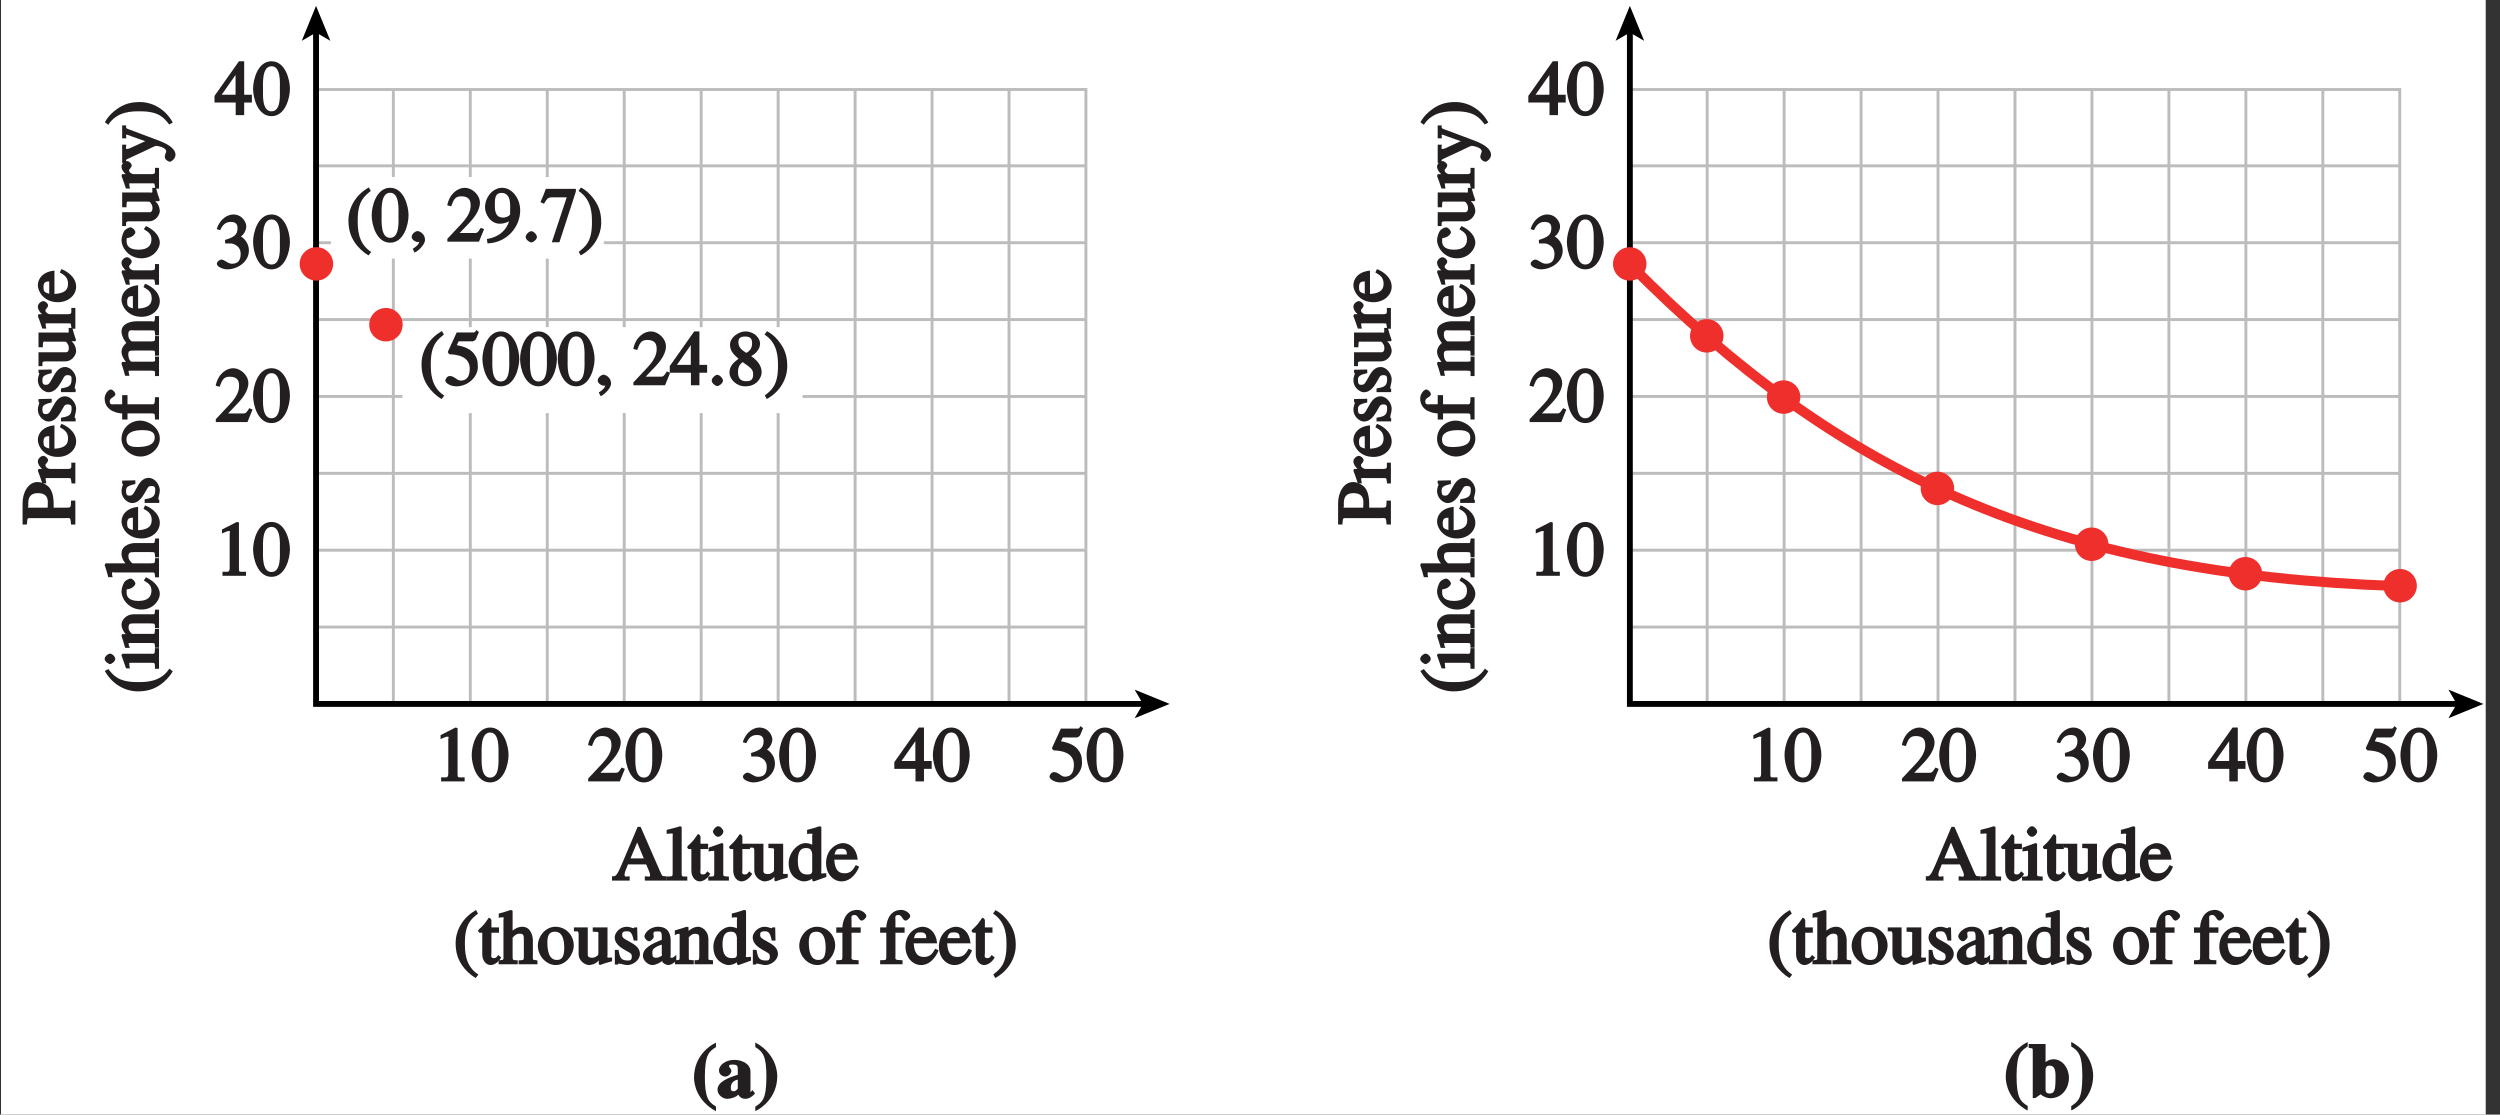 <?xml version="1.0" encoding="UTF-8"?>
<svg xmlns="http://www.w3.org/2000/svg" xmlns:xlink="http://www.w3.org/1999/xlink" width="298.828pt" height="133.228pt" viewBox="0 0 298.828 133.228" version="1.1">
<rect x="0" y="0" width="298.828" height="133.228" fill="#333333" stroke="none"/>
<defs>
<g>
<symbol overflow="visible" id="glyph0-0">
<path style="stroke:none;" d=""/>
</symbol>
<symbol overflow="visible" id="glyph0-1">
<path style="stroke:none;" d="M 4.25 -2.438 L 3.484 -2.438 L 3.484 -6.438 L 2.859 -6.438 L -0.062 -2.297 L -0.062 -1.5 L 2.469 -1.5 L 2.469 0 L 3.484 0 L 3.484 -1.5 L 4.406 -1.5 L 4.406 -2.438 Z M 2.625 -2.438 L 0.797 -2.438 L 2.688 -5.141 L 2.453 -5.141 L 2.453 -2.438 Z M 2.625 -2.438 "/>
</symbol>
<symbol overflow="visible" id="glyph0-2">
<path style="stroke:none;" d="M 2.25 -5.844 C 3.406 -5.844 3.25 -3.766 3.25 -3.156 C 3.25 -2.438 3.406 -0.453 2.25 -0.453 C 1.094 -0.453 1.234 -2.422 1.234 -3.156 C 1.234 -3.766 1.094 -5.844 2.25 -5.844 Z M 2.25 -6.438 C 0.594 -6.438 0.047 -4.219 0.047 -3.156 C 0.047 -2.062 0.594 0.125 2.25 0.125 C 3.906 0.125 4.453 -2.062 4.453 -3.156 C 4.453 -4.219 3.906 -6.438 2.25 -6.438 Z M 2.25 -6.438 "/>
</symbol>
<symbol overflow="visible" id="glyph0-3">
<path style="stroke:none;" d="M 1.375 -2.969 C 2 -2.984 2.094 -2.984 2.422 -2.812 C 3 -2.516 3.062 -1.984 3.062 -1.75 C 3.062 -1.078 2.859 -0.547 2.031 -0.547 C 1.5 -0.547 1.156 -1.047 0.734 -1.047 C 0.594 -1.047 0.219 -0.812 0.219 -0.562 C 0.219 -0.094 1.172 0.125 1.391 0.125 C 2.797 0.125 4.047 -0.844 4.047 -2.109 C 4.047 -3.297 3.109 -3.797 3.094 -3.812 C 3.453 -4.047 3.734 -4.547 3.734 -5.047 C 3.734 -5.406 3.328 -6.438 2.172 -6.438 C 1.562 -6.438 0.594 -5.969 0.203 -4.688 L 0.609 -4.562 C 0.797 -4.891 1.047 -5.547 1.875 -5.547 C 2.531 -5.547 2.688 -5.234 2.688 -4.781 C 2.688 -3.953 2.188 -3.703 1.188 -3.391 L 1.219 -2.969 Z M 1.375 -2.969 "/>
</symbol>
<symbol overflow="visible" id="glyph0-4">
<path style="stroke:none;" d="M 4.281 -1.578 L 4.094 -1.656 C 3.688 -1.016 3.641 -1.031 3.297 -1.031 L 1.562 -1.031 L 2.781 -2.312 C 3.172 -2.734 3.984 -3.688 3.984 -4.641 C 3.984 -5.641 3 -6.438 2.188 -6.438 C 1.391 -6.438 0.375 -5.812 0.078 -4.344 L 0.547 -4.219 C 0.828 -4.906 0.938 -5.422 1.75 -5.422 C 2.812 -5.422 2.875 -4.766 2.875 -4.297 C 2.875 -3.625 2.531 -2.938 1.75 -2.109 L 0.094 -0.344 L 0.094 0 L 3.875 0 L 4.484 -1.5 Z M 4.281 -1.578 "/>
</symbol>
<symbol overflow="visible" id="glyph0-5">
<path style="stroke:none;" d="M 1.062 0 L 3.703 0 L 3.703 -0.484 C 2.875 -0.484 2.859 -0.406 2.859 -0.844 L 2.859 -6.375 L 2.609 -6.438 L 0.828 -5.531 L 0.828 -5.062 C 1.5 -5.344 1.5 -5.344 1.609 -5.344 C 1.922 -5.344 1.75 -5.281 1.75 -5.078 L 1.75 -1.016 C 1.75 -0.344 1.578 -0.5 0.891 -0.484 L 0.891 0 Z M 1.062 0 "/>
</symbol>
<symbol overflow="visible" id="glyph0-6">
<path style="stroke:none;" d="M 1.625 -5.25 L 3.391 -5.25 C 3.484 -5.25 3.734 -5.422 3.766 -5.5 L 4.125 -6.359 L 3.828 -6.609 C 3.641 -6.359 3.688 -6.312 3.453 -6.312 L 1.469 -6.312 L 0.406 -3.984 C 0.391 -3.922 0.578 -3.703 0.641 -3.703 C 1.609 -3.672 3.031 -3.422 3.031 -1.984 C 3.031 -0.875 2.531 -0.562 1.953 -0.562 C 1.469 -0.562 1.219 -1.109 0.641 -1.109 C 0.281 -1.109 0.109 -0.672 0.109 -0.578 C 0.109 -0.266 0.719 0.125 1.422 0.125 C 2.844 0.125 4 -1 4 -2.203 C 4 -3 3.859 -3.391 3.469 -3.859 C 2.938 -4.5 1.969 -4.703 1.484 -4.797 L 1.703 -5.25 Z M 1.625 -5.25 "/>
</symbol>
<symbol overflow="visible" id="glyph0-7">
<path style="stroke:none;" d="M 6.359 -0.516 C 5.953 -0.547 6 -0.469 5.703 -1.125 L 3.391 -6.422 L 3.031 -6.422 L 1.078 -1.812 C 0.906 -1.406 0.672 -0.891 0.469 -0.672 C 0.312 -0.5 0.281 -0.531 -0.031 -0.516 L -0.031 0 L 2.078 0 L 2.078 -0.516 C 1.734 -0.516 1.469 -0.344 1.469 -0.719 C 1.469 -0.812 1.5 -0.938 1.531 -1.062 L 1.875 -1.938 L 4.047 -1.938 L 4.344 -1.25 C 4.406 -1.125 4.516 -0.828 4.516 -0.688 C 4.516 -0.344 4.391 -0.516 3.891 -0.516 L 3.891 0 L 6.516 0 L 6.516 -0.516 Z M 2.109 -2.484 L 3.141 -4.953 L 2.812 -4.953 L 3.766 -2.656 L 2.172 -2.656 Z M 2.109 -2.484 "/>
</symbol>
<symbol overflow="visible" id="glyph0-8">
<path style="stroke:none;" d="M 0.188 0 L 2.469 0 L 2.469 -0.484 C 1.797 -0.516 1.797 -0.406 1.797 -0.922 L 1.797 -6.406 L 1.609 -6.5 C 1.125 -6.344 0.641 -6.219 0 -6.062 L 0 -5.594 C 0.281 -5.609 0.359 -5.625 0.484 -5.625 C 0.828 -5.625 0.719 -5.656 0.719 -5.25 L 0.719 -0.953 C 0.719 -0.453 0.719 -0.516 0.016 -0.484 L 0.016 0 Z M 0.188 0 "/>
</symbol>
<symbol overflow="visible" id="glyph0-9">
<path style="stroke:none;" d="M 2.297 -4.406 L 1.547 -4.406 L 1.547 -5.266 C 1.547 -5.344 1.391 -5.562 1.234 -5.562 C 0.859 -5.031 0.734 -4.828 0.391 -4.484 C 0.188 -4.281 -0.047 -4.109 -0.047 -4 C -0.047 -3.969 0.016 -3.812 0.141 -3.766 L 0.453 -3.766 L 0.453 -1.219 C 0.453 -0.328 1 0.094 1.453 0.094 C 1.875 0.094 2.406 -0.25 2.719 -0.812 L 2.359 -1.109 C 2.172 -0.875 2.141 -0.734 1.844 -0.734 C 1.391 -0.734 1.547 -1.078 1.547 -1.359 L 1.547 -3.766 L 2.453 -3.766 L 2.453 -4.406 Z M 2.297 -4.406 "/>
</symbol>
<symbol overflow="visible" id="glyph0-10">
<path style="stroke:none;" d="M 0.141 0 L 2.438 0 L 2.438 -0.484 C 1.656 -0.516 1.766 -0.5 1.766 -1.094 L 1.766 -4.375 L 1.609 -4.5 C 1.109 -4.312 0.641 -4.156 0.016 -3.938 L 0.016 -3.484 C 0.297 -3.531 0.406 -3.547 0.547 -3.547 C 0.688 -3.547 0.688 -3.703 0.688 -3.172 L 0.688 -1.094 C 0.688 -0.391 0.703 -0.516 -0.031 -0.484 L -0.031 0 Z M 0.531 -5.859 C 0.531 -5.688 0.828 -5.234 1.156 -5.234 C 1.422 -5.234 1.781 -5.594 1.781 -5.859 C 1.781 -6.109 1.422 -6.5 1.156 -6.5 C 0.844 -6.5 0.531 -6.031 0.531 -5.859 Z M 0.531 -5.859 "/>
</symbol>
<symbol overflow="visible" id="glyph0-11">
<path style="stroke:none;" d="M 4.312 -0.797 C 3.766 -0.781 3.922 -0.812 3.922 -1.141 L 3.922 -4.406 L 2.156 -4.406 L 2.156 -3.891 C 2.969 -3.875 2.828 -3.859 2.828 -3.5 L 2.828 -1.391 C 2.828 -1.094 2.812 -1.125 2.734 -1.047 C 2.484 -0.859 2.344 -0.781 2.062 -0.781 C 1.469 -0.781 1.562 -1.156 1.562 -1.281 L 1.562 -4.406 L -0.094 -4.406 L -0.094 -3.938 C 0.344 -3.906 0.469 -4.062 0.469 -3.516 L 0.469 -1.25 C 0.469 -0.297 1.344 0.094 1.703 0.094 C 1.875 0.094 2.422 0.016 2.766 -0.344 L 2.875 -0.453 L 2.875 -0.031 L 3 0.094 C 3.484 -0.078 3.828 -0.203 4.469 -0.359 L 4.469 -0.812 Z M 4.312 -0.797 "/>
</symbol>
<symbol overflow="visible" id="glyph0-12">
<path style="stroke:none;" d="M 2.891 -1.078 C 2.812 -0.75 2.641 -0.734 2.266 -0.734 C 1.672 -0.734 1.172 -1.047 1.172 -2.391 C 1.172 -3.625 1.625 -3.891 2.141 -3.891 C 2.562 -3.891 2.828 -3.766 2.891 -3.156 Z M 4.422 -0.875 C 3.812 -0.828 3.984 -0.828 3.984 -1.203 L 3.984 -6.422 L 3.766 -6.5 C 3.344 -6.344 2.891 -6.219 2.281 -6.062 L 2.281 -5.578 C 2.516 -5.609 2.609 -5.609 2.656 -5.609 C 3.062 -5.609 2.891 -5.594 2.891 -5.328 L 2.891 -4.297 C 2.875 -4.312 2.5 -4.484 2.109 -4.484 C 1.094 -4.484 0.078 -3.281 0.078 -2.094 C 0.078 -0.266 1.531 0.094 1.875 0.094 C 2.547 0.094 3 -0.281 3.125 -0.484 L 2.891 -0.484 L 2.891 -0.031 L 3.062 0.109 C 3.578 -0.078 3.984 -0.219 4.578 -0.438 L 4.578 -0.875 Z M 4.422 -0.875 "/>
</symbol>
<symbol overflow="visible" id="glyph0-13">
<path style="stroke:none;" d="M 3.547 -1.766 C 3.344 -1.438 3.078 -0.875 2.281 -0.875 C 1.688 -0.875 1.109 -1.078 1.031 -2.5 L 3.828 -2.5 C 3.703 -3.844 2.906 -4.484 2.062 -4.484 C 1.344 -4.484 0.047 -3.766 0.047 -2.094 C 0.047 -0.812 0.906 0.094 1.906 0.094 C 3.203 0.094 3.891 -1.312 4 -1.672 L 3.594 -1.859 Z M 1.031 -2.953 C 1.172 -3.75 1.375 -3.812 1.859 -3.812 C 2.578 -3.812 2.5 -3.391 2.531 -3.125 L 1.078 -3.125 Z M 1.031 -2.953 "/>
</symbol>
<symbol overflow="visible" id="glyph0-14">
<path style="stroke:none;" d="M 2.531 -6.375 C 1.141 -5.547 0.266 -4.078 0.266 -2.531 C 0.266 -1.281 0.609 -0.516 1.047 0.141 C 1.391 0.641 1.984 1.266 2.672 1.641 L 2.984 1.234 C 1.328 0.172 1.375 -1.672 1.375 -2.594 C 1.375 -4.875 2.188 -5.453 2.938 -6.062 L 2.703 -6.484 Z M 2.531 -6.375 "/>
</symbol>
<symbol overflow="visible" id="glyph0-15">
<path style="stroke:none;" d="M 4.391 -0.484 C 3.938 -0.562 4 -0.438 4 -1.094 L 4 -2.875 C 4 -3.234 3.828 -4.484 2.734 -4.484 C 2.188 -4.484 1.625 -4.156 1.344 -3.75 L 1.578 -3.75 L 1.578 -6.391 L 1.375 -6.5 C 0.938 -6.344 0.5 -6.219 -0.078 -6.062 L -0.078 -5.547 C 0.109 -5.609 0.203 -5.609 0.266 -5.609 C 0.656 -5.609 0.484 -5.594 0.484 -5.328 L 0.484 -1.094 C 0.484 -0.438 0.562 -0.547 -0.094 -0.469 L -0.094 0 L 2.188 0 L 2.188 -0.469 C 1.578 -0.531 1.578 -0.391 1.578 -1.094 L 1.578 -3.188 C 1.906 -3.562 2.141 -3.656 2.391 -3.656 C 2.891 -3.656 2.922 -3.469 2.922 -2.875 L 2.922 -1.094 C 2.922 -0.391 2.922 -0.531 2.297 -0.469 L 2.297 0 L 4.547 0 L 4.547 -0.453 Z M 4.391 -0.484 "/>
</symbol>
<symbol overflow="visible" id="glyph0-16">
<path style="stroke:none;" d="M 2.203 -4.484 C 1 -4.484 0.094 -3.328 0.094 -2.219 C 0.094 -1.016 1.078 0.094 2.234 0.094 C 3.594 0.094 4.391 -1.328 4.391 -2.219 C 4.391 -3.531 3.391 -4.484 2.203 -4.484 Z M 2.359 -0.516 C 1.281 -0.516 1.234 -1.984 1.234 -2.656 C 1.234 -3.594 1.562 -3.891 2.141 -3.891 C 2.969 -3.891 3.25 -3.078 3.25 -1.969 C 3.25 -0.672 2.812 -0.516 2.359 -0.516 Z M 2.359 -0.516 "/>
</symbol>
<symbol overflow="visible" id="glyph0-17">
<path style="stroke:none;" d="M 3 -3 L 2.969 -4.406 L 2.625 -4.406 C 2.547 -4.312 2.625 -4.312 2.547 -4.312 C 2.391 -4.312 2.109 -4.484 1.719 -4.484 C 0.844 -4.484 0.281 -3.719 0.281 -3.219 C 0.281 -2.547 0.828 -2.094 1.391 -1.766 L 1.906 -1.469 C 2.203 -1.312 2.328 -1.219 2.328 -0.938 C 2.328 -0.422 2.078 -0.453 1.766 -0.453 C 0.891 -0.453 0.875 -1.062 0.734 -1.719 L 0.297 -1.719 L 0.297 0.031 L 0.672 0.031 C 0.75 -0.094 0.672 -0.078 0.781 -0.078 C 1.031 -0.078 1.422 0.094 1.828 0.094 C 2.406 0.094 3.297 -0.453 3.297 -1.234 C 3.297 -1.781 2.938 -2.156 2.5 -2.438 L 1.516 -3 C 1.188 -3.203 1.172 -3.344 1.172 -3.516 C 1.172 -3.75 1.203 -3.938 1.703 -3.938 C 2.094 -3.938 2.328 -3.922 2.562 -2.828 L 3 -2.828 Z M 3 -3 "/>
</symbol>
<symbol overflow="visible" id="glyph0-18">
<path style="stroke:none;" d="M 2.406 -1.281 C 2.406 -1.016 2.562 -1.078 2.109 -0.859 C 2.062 -0.844 1.922 -0.781 1.719 -0.781 C 1.391 -0.781 1.281 -0.875 1.281 -1.312 L 1.281 -1.328 C 1.281 -1.625 1.219 -1.969 2.406 -2.344 Z M 3.859 -0.891 C 3.75 -0.812 3.766 -0.781 3.578 -0.781 C 3.312 -0.781 3.469 -0.859 3.469 -1.109 L 3.469 -2.875 C 3.469 -3.406 3.312 -4.484 1.969 -4.484 C 0.922 -4.484 0.328 -3.672 0.328 -3.312 C 0.328 -3.172 0.609 -2.75 0.891 -2.75 C 1.125 -2.75 1.453 -3.109 1.453 -3.297 C 1.453 -3.391 1.406 -3.516 1.406 -3.656 C 1.406 -3.938 1.594 -3.922 1.891 -3.922 C 2.156 -3.922 2.406 -4 2.406 -3.344 L 2.406 -2.922 C 1.109 -2.406 0.156 -1.922 0.156 -1.016 C 0.156 -0.406 0.797 0.094 1.281 0.094 C 1.781 0.094 2.375 -0.312 2.453 -0.391 C 2.469 -0.094 3.016 0.094 3.172 0.094 C 3.328 0.094 3.719 0.031 4.141 -0.469 L 4.141 -1.125 Z M 3.859 -0.891 "/>
</symbol>
<symbol overflow="visible" id="glyph0-19">
<path style="stroke:none;" d="M 0.547 -0.984 C 0.547 -0.453 0.578 -0.516 -0.016 -0.484 L -0.016 0 L 2.234 0 L 2.234 -0.484 C 1.609 -0.516 1.641 -0.484 1.641 -0.781 L 1.641 -3.234 C 1.938 -3.516 2.094 -3.641 2.359 -3.641 C 2.891 -3.641 2.891 -3.484 2.891 -2.938 L 2.891 -1.062 C 2.891 -0.375 2.828 -0.516 2.328 -0.484 L 2.328 0 L 4.531 0 L 4.531 -0.484 C 3.922 -0.516 3.984 -0.484 3.984 -0.906 L 3.984 -2.969 C 3.984 -4.062 3.172 -4.484 2.766 -4.484 C 2.234 -4.484 1.766 -4.125 1.609 -3.984 L 1.609 -4.422 L 1.391 -4.484 C 0.969 -4.344 0.547 -4.203 -0.031 -4.047 L -0.031 -3.484 C 0.297 -3.641 0.281 -3.625 0.406 -3.625 C 0.547 -3.625 0.547 -3.781 0.547 -3.219 Z M 0.547 -0.984 "/>
</symbol>
<symbol overflow="visible" id="glyph0-20">
<path style="stroke:none;" d=""/>
</symbol>
<symbol overflow="visible" id="glyph0-21">
<path style="stroke:none;" d="M 2.781 -4.406 L 1.844 -4.406 L 1.844 -5.266 C 1.844 -5.594 1.719 -5.891 2.219 -5.891 C 2.641 -5.891 2.688 -5.219 3.062 -5.219 C 3.234 -5.219 3.609 -5.516 3.609 -5.766 C 3.609 -6.078 3.047 -6.5 2.547 -6.5 C 0.922 -6.5 0.75 -4.719 0.75 -4.406 L 0.016 -4.406 L 0.016 -3.766 L 0.75 -3.766 L 0.75 -1.109 C 0.75 -0.406 0.781 -0.516 0.016 -0.484 L 0.016 0 L 2.688 0 L 2.688 -0.484 C 1.688 -0.5 1.844 -0.562 1.844 -1.109 L 1.844 -3.766 L 2.938 -3.766 L 2.938 -4.406 Z M 2.781 -4.406 "/>
</symbol>
<symbol overflow="visible" id="glyph0-22">
<path style="stroke:none;" d="M 0.453 1.547 C 1.859 0.719 2.734 -0.75 2.734 -2.297 C 2.734 -3.547 2.391 -4.312 1.938 -4.969 C 1.609 -5.469 1.016 -6.109 0.312 -6.469 L 0.016 -6.062 C 1.672 -5 1.625 -3.156 1.625 -2.234 C 1.625 0.047 0.797 0.625 0.047 1.219 L 0.281 1.641 Z M 0.453 1.547 "/>
</symbol>
<symbol overflow="visible" id="glyph0-23">
<path style="stroke:none;" d="M 0.75 1.266 C 1.016 1.172 1.922 0.406 1.922 -0.219 C 1.922 -0.969 1.234 -1.266 1.031 -1.266 C 0.797 -1.266 0.328 -0.953 0.328 -0.562 C 0.328 -0.203 0.828 0.047 1.062 0.047 C 1.125 0.047 1.172 0.047 1.203 0.031 C 1.234 0.031 1.266 0.016 1.281 0.016 C 1.344 0.016 1.234 -0.109 1.234 -0.031 C 1.234 0.141 1.141 0.422 0.453 0.859 L 0.672 1.297 Z M 0.75 1.266 "/>
</symbol>
<symbol overflow="visible" id="glyph0-24">
<path style="stroke:none;" d="M 0.531 0.203 C 2.812 0.047 4.297 -1.828 4.297 -3.734 C 4.297 -5.234 3.266 -6.438 2.156 -6.438 C 0.984 -6.438 0.094 -5.281 0.094 -4.094 C 0.094 -3.344 0.688 -2.141 1.891 -2.141 C 2.344 -2.141 2.938 -2.344 3.188 -2.578 L 3.047 -2.719 C 3 -2.547 2.688 -0.688 0.312 -0.312 L 0.391 0.203 Z M 3.094 -3.359 C 3.094 -3.203 3.109 -3.219 2.984 -3.125 C 2.797 -2.984 2.547 -2.875 2.25 -2.875 C 1.297 -2.875 1.266 -3.75 1.266 -4.422 C 1.266 -5.172 1.312 -5.828 2.062 -5.828 C 3.266 -5.828 3.094 -4.25 3.094 -3.719 Z M 3.094 -3.359 "/>
</symbol>
<symbol overflow="visible" id="glyph0-25">
<path style="stroke:none;" d="M 1.125 0.094 C 1.312 0.094 1.797 -0.219 1.797 -0.562 C 1.797 -0.844 1.391 -1.25 1.125 -1.25 C 0.859 -1.25 0.453 -0.844 0.453 -0.562 C 0.453 -0.219 0.938 0.094 1.125 0.094 Z M 1.125 0.094 "/>
</symbol>
<symbol overflow="visible" id="glyph0-26">
<path style="stroke:none;" d="M 4.047 -6.312 L 0.609 -6.312 L 0.391 -5.719 L -0.031 -4.719 L 0.391 -4.531 C 0.75 -5.078 0.797 -5.297 1.375 -5.297 L 3.109 -5.297 L 1.328 0.078 L 2.234 0.078 L 4.203 -5.984 L 4.203 -6.312 Z M 4.047 -6.312 "/>
</symbol>
<symbol overflow="visible" id="glyph0-27">
<path style="stroke:none;" d="M 1.781 -2.859 C 2.812 -2.109 3.156 -1.969 3.156 -1.312 C 3.156 -0.672 2.891 -0.484 2.328 -0.484 C 1.609 -0.484 1.344 -0.875 1.344 -1.578 C 1.344 -2.391 1.734 -2.625 1.906 -2.766 Z M 0.328 -1.484 C 0.328 -0.781 1.094 0.125 2.219 0.125 C 3.703 0.125 4.172 -1.047 4.172 -1.516 C 4.172 -2.125 3.938 -2.766 2.922 -3.484 C 3.219 -3.641 3.984 -4.156 3.984 -4.984 C 3.984 -5.656 3.266 -6.438 2.234 -6.438 C 1.469 -6.438 0.391 -5.766 0.391 -4.859 C 0.391 -4.125 0.797 -3.703 1.406 -3.172 C 0.75 -2.672 0.328 -2.266 0.328 -1.484 Z M 1.391 -5.094 C 1.391 -5.531 1.516 -5.828 2.188 -5.828 C 2.875 -5.828 3.031 -5.516 3.031 -5.016 C 3.031 -4.234 2.562 -4.016 2.344 -3.875 C 2.141 -4 1.391 -4.391 1.391 -5.094 Z M 1.391 -5.094 "/>
</symbol>
<symbol overflow="visible" id="glyph1-0">
<path style="stroke:none;" d=""/>
</symbol>
<symbol overflow="visible" id="glyph1-1">
<path style="stroke:none;" d="M -5.781 -0.141 C -5.719 -0.797 -5.781 -0.734 -5.141 -0.734 L -1.25 -0.734 C -0.609 -0.734 -0.578 -0.906 -0.516 0.031 L 0 0.031 L 0 -2.828 L -0.516 -2.828 C -0.547 -1.969 -0.5 -1.984 -1.156 -1.984 L -2.594 -1.984 C -2.594 -2.031 -2.594 -2.203 -2.594 -2.422 C -2.594 -3.359 -2.797 -4.062 -3.172 -4.453 C -3.312 -4.594 -3.812 -5.047 -4.516 -5.047 C -5.656 -5.047 -6.312 -3.766 -6.312 -2.516 L -6.312 0.031 L -5.797 0.031 Z M -5.484 -1.984 C -5.781 -1.984 -5.625 -1.922 -5.625 -2.188 C -5.625 -2.578 -5.781 -3.719 -4.484 -3.719 C -3.125 -3.719 -3.297 -2.688 -3.297 -2.359 C -3.297 -2.172 -3.312 -1.984 -3.312 -1.984 Z M -5.484 -1.984 "/>
</symbol>
<symbol overflow="visible" id="glyph1-2">
<path style="stroke:none;" d="M -0.922 -0.516 C -0.422 -0.516 -0.578 -0.547 -0.453 0.125 L 0 0.125 L 0 -2.359 L -0.484 -2.359 C -0.5 -1.75 -0.359 -1.609 -0.984 -1.609 L -3 -1.609 C -3.297 -1.609 -3.578 -1.844 -3.578 -2.047 C -3.578 -2.266 -3.266 -2.359 -3.266 -2.672 C -3.266 -2.891 -3.594 -3.172 -3.828 -3.172 C -4.125 -3.172 -4.484 -2.828 -4.484 -2.531 C -4.484 -2.188 -4.25 -1.75 -3.672 -1.375 L -3.672 -1.609 L -4.406 -1.609 L -4.484 -1.391 C -4.312 -0.953 -4.156 -0.5 -3.953 0.109 L -3.469 0.109 C -3.531 -0.141 -3.547 -0.25 -3.547 -0.375 C -3.547 -0.516 -3.703 -0.516 -3.172 -0.516 Z M -0.922 -0.516 "/>
</symbol>
<symbol overflow="visible" id="glyph1-3">
<path style="stroke:none;" d="M -1.766 -3.547 C -1.438 -3.344 -0.875 -3.078 -0.875 -2.281 C -0.875 -1.688 -1.078 -1.109 -2.5 -1.031 L -2.5 -3.828 C -3.844 -3.703 -4.484 -2.906 -4.484 -2.062 C -4.484 -1.344 -3.766 -0.047 -2.094 -0.047 C -0.812 -0.047 0.094 -0.906 0.094 -1.906 C 0.094 -3.203 -1.312 -3.891 -1.672 -4 L -1.859 -3.594 Z M -2.953 -1.031 C -3.75 -1.172 -3.812 -1.375 -3.812 -1.859 C -3.812 -2.578 -3.391 -2.5 -3.125 -2.531 L -3.125 -1.078 Z M -2.953 -1.031 "/>
</symbol>
<symbol overflow="visible" id="glyph1-4">
<path style="stroke:none;" d="M -3 -3 L -4.406 -2.969 L -4.406 -2.625 C -4.312 -2.547 -4.312 -2.625 -4.312 -2.547 C -4.312 -2.391 -4.484 -2.109 -4.484 -1.719 C -4.484 -0.844 -3.719 -0.281 -3.219 -0.281 C -2.547 -0.281 -2.094 -0.828 -1.766 -1.391 L -1.469 -1.906 C -1.312 -2.203 -1.219 -2.328 -0.938 -2.328 C -0.422 -2.328 -0.453 -2.078 -0.453 -1.766 C -0.453 -0.891 -1.062 -0.875 -1.719 -0.734 L -1.719 -0.297 L 0.031 -0.297 L 0.031 -0.672 C -0.094 -0.75 -0.078 -0.672 -0.078 -0.781 C -0.078 -1.031 0.094 -1.422 0.094 -1.828 C 0.094 -2.406 -0.453 -3.297 -1.234 -3.297 C -1.781 -3.297 -2.156 -2.938 -2.438 -2.5 L -3 -1.516 C -3.203 -1.188 -3.344 -1.172 -3.516 -1.172 C -3.75 -1.172 -3.938 -1.203 -3.938 -1.703 C -3.938 -2.094 -3.922 -2.328 -2.828 -2.562 L -2.828 -3 Z M -3 -3 "/>
</symbol>
<symbol overflow="visible" id="glyph1-5">
<path style="stroke:none;" d="M -0.797 -4.312 C -0.781 -3.766 -0.812 -3.922 -1.141 -3.922 L -4.406 -3.922 L -4.406 -2.156 L -3.891 -2.156 C -3.875 -2.969 -3.859 -2.828 -3.5 -2.828 L -1.391 -2.828 C -1.094 -2.828 -1.125 -2.812 -1.047 -2.734 C -0.859 -2.484 -0.781 -2.344 -0.781 -2.062 C -0.781 -1.469 -1.156 -1.562 -1.281 -1.562 L -4.406 -1.562 L -4.406 0.094 L -3.938 0.094 C -3.906 -0.344 -4.062 -0.469 -3.516 -0.469 L -1.25 -0.469 C -0.297 -0.469 0.094 -1.344 0.094 -1.703 C 0.094 -1.875 0.016 -2.422 -0.344 -2.766 L -0.453 -2.875 L -0.031 -2.875 L 0.094 -3 C -0.078 -3.484 -0.203 -3.828 -0.359 -4.469 L -0.812 -4.469 Z M -0.797 -4.312 "/>
</symbol>
<symbol overflow="visible" id="glyph1-6">
<path style="stroke:none;" d="M -6.375 -2.531 C -5.547 -1.141 -4.078 -0.266 -2.531 -0.266 C -1.281 -0.266 -0.516 -0.609 0.141 -1.047 C 0.641 -1.391 1.266 -1.984 1.641 -2.672 L 1.234 -2.984 C 0.172 -1.328 -1.672 -1.375 -2.594 -1.375 C -4.875 -1.375 -5.453 -2.188 -6.062 -2.938 L -6.484 -2.703 Z M -6.375 -2.531 "/>
</symbol>
<symbol overflow="visible" id="glyph1-7">
<path style="stroke:none;" d="M 0 -0.141 L 0 -2.438 L -0.484 -2.438 C -0.516 -1.656 -0.5 -1.766 -1.094 -1.766 L -4.375 -1.766 L -4.5 -1.609 C -4.312 -1.109 -4.156 -0.641 -3.938 -0.016 L -3.484 -0.016 C -3.531 -0.297 -3.547 -0.406 -3.547 -0.547 C -3.547 -0.688 -3.703 -0.688 -3.172 -0.688 L -1.094 -0.688 C -0.391 -0.688 -0.516 -0.703 -0.484 0.031 L 0 0.031 Z M -5.859 -0.531 C -5.688 -0.531 -5.234 -0.828 -5.234 -1.156 C -5.234 -1.422 -5.594 -1.781 -5.859 -1.781 C -6.109 -1.781 -6.5 -1.422 -6.5 -1.156 C -6.5 -0.844 -6.031 -0.531 -5.859 -0.531 Z M -5.859 -0.531 "/>
</symbol>
<symbol overflow="visible" id="glyph1-8">
<path style="stroke:none;" d="M -0.984 -0.547 C -0.453 -0.547 -0.516 -0.578 -0.484 0.016 L 0 0.016 L 0 -2.234 L -0.484 -2.234 C -0.516 -1.609 -0.484 -1.641 -0.781 -1.641 L -3.234 -1.641 C -3.516 -1.938 -3.641 -2.094 -3.641 -2.359 C -3.641 -2.891 -3.484 -2.891 -2.938 -2.891 L -1.062 -2.891 C -0.375 -2.891 -0.516 -2.828 -0.484 -2.328 L 0 -2.328 L 0 -4.531 L -0.484 -4.531 C -0.516 -3.922 -0.484 -3.984 -0.906 -3.984 L -2.969 -3.984 C -4.062 -3.984 -4.484 -3.172 -4.484 -2.766 C -4.484 -2.234 -4.125 -1.766 -3.984 -1.609 L -4.422 -1.609 L -4.484 -1.391 C -4.344 -0.969 -4.203 -0.547 -4.047 0.031 L -3.484 0.031 C -3.641 -0.297 -3.625 -0.281 -3.625 -0.406 C -3.625 -0.547 -3.781 -0.547 -3.219 -0.547 Z M -0.984 -0.547 "/>
</symbol>
<symbol overflow="visible" id="glyph1-9">
<path style="stroke:none;" d="M -1.703 -3.453 C -1.234 -3.156 -0.906 -2.938 -0.906 -2.297 C -0.906 -1.531 -1.406 -1.078 -2.453 -1.078 C -3.766 -1.078 -3.875 -1.75 -3.875 -2.078 C -3.875 -2.562 -3.891 -2.438 -3.625 -2.5 L -3.422 -2.562 C -3.219 -2.609 -2.812 -2.938 -2.828 -3.172 C -2.859 -3.438 -3.188 -3.75 -3.406 -3.75 C -3.562 -3.75 -3.969 -3.578 -4.156 -3.312 C -4.297 -3.094 -4.484 -2.562 -4.484 -2.234 C -4.484 -1.266 -3.562 -0.047 -2.094 -0.047 C -0.672 -0.047 0.094 -1.188 0.094 -1.906 C 0.094 -2.641 -0.469 -3.391 -1.562 -3.906 L -1.812 -3.531 Z M -1.703 -3.453 "/>
</symbol>
<symbol overflow="visible" id="glyph1-10">
<path style="stroke:none;" d="M -0.484 -4.391 C -0.562 -3.938 -0.438 -4 -1.094 -4 L -2.875 -4 C -3.234 -4 -4.484 -3.828 -4.484 -2.734 C -4.484 -2.188 -4.156 -1.625 -3.75 -1.344 L -3.75 -1.578 L -6.391 -1.578 L -6.5 -1.375 C -6.344 -0.938 -6.219 -0.5 -6.062 0.078 L -5.547 0.078 C -5.609 -0.109 -5.609 -0.203 -5.609 -0.266 C -5.609 -0.656 -5.594 -0.484 -5.328 -0.484 L -1.094 -0.484 C -0.438 -0.484 -0.547 -0.562 -0.469 0.094 L 0 0.094 L 0 -2.188 L -0.469 -2.188 C -0.531 -1.578 -0.391 -1.578 -1.094 -1.578 L -3.188 -1.578 C -3.562 -1.906 -3.656 -2.141 -3.656 -2.391 C -3.656 -2.891 -3.469 -2.922 -2.875 -2.922 L -1.094 -2.922 C -0.391 -2.922 -0.531 -2.922 -0.469 -2.297 L 0 -2.297 L 0 -4.547 L -0.453 -4.547 Z M -0.484 -4.391 "/>
</symbol>
<symbol overflow="visible" id="glyph1-11">
<path style="stroke:none;" d=""/>
</symbol>
<symbol overflow="visible" id="glyph1-12">
<path style="stroke:none;" d="M -4.484 -2.203 C -4.484 -1 -3.328 -0.094 -2.219 -0.094 C -1.016 -0.094 0.094 -1.078 0.094 -2.234 C 0.094 -3.594 -1.328 -4.391 -2.219 -4.391 C -3.531 -4.391 -4.484 -3.391 -4.484 -2.203 Z M -0.516 -2.359 C -0.516 -1.281 -1.984 -1.234 -2.656 -1.234 C -3.594 -1.234 -3.891 -1.562 -3.891 -2.141 C -3.891 -2.969 -3.078 -3.25 -1.969 -3.25 C -0.672 -3.25 -0.516 -2.812 -0.516 -2.359 Z M -0.516 -2.359 "/>
</symbol>
<symbol overflow="visible" id="glyph1-13">
<path style="stroke:none;" d="M -4.406 -2.781 L -4.406 -1.844 L -5.266 -1.844 C -5.594 -1.844 -5.891 -1.719 -5.891 -2.219 C -5.891 -2.641 -5.219 -2.688 -5.219 -3.062 C -5.219 -3.234 -5.516 -3.609 -5.766 -3.609 C -6.078 -3.609 -6.5 -3.047 -6.5 -2.547 C -6.5 -0.922 -4.719 -0.75 -4.406 -0.75 L -4.406 -0.016 L -3.766 -0.016 L -3.766 -0.75 L -1.109 -0.75 C -0.406 -0.75 -0.516 -0.781 -0.484 -0.016 L 0 -0.016 L 0 -2.688 L -0.484 -2.688 C -0.5 -1.688 -0.562 -1.844 -1.109 -1.844 L -3.766 -1.844 L -3.766 -2.938 L -4.406 -2.938 Z M -4.406 -2.781 "/>
</symbol>
<symbol overflow="visible" id="glyph1-14">
<path style="stroke:none;" d="M -0.938 -0.609 C -0.328 -0.609 -0.5 -0.5 -0.484 0.031 L 0 0.031 L 0 -2.297 L -0.484 -2.297 C -0.5 -1.828 -0.328 -1.688 -0.781 -1.688 L -3.312 -1.688 C -3.359 -1.688 -3.672 -1.938 -3.672 -2.562 C -3.672 -3.031 -3.484 -3.016 -2.891 -3.016 L -0.938 -3.016 C -0.359 -3.016 -0.516 -2.984 -0.484 -2.406 L 0 -2.406 L 0 -4.75 L -0.484 -4.75 C -0.5 -4.219 -0.344 -4.109 -1.031 -4.109 L -3.25 -4.109 C -3.469 -4.25 -3.672 -4.453 -3.672 -4.938 C -3.672 -5.594 -3.312 -5.422 -2.859 -5.422 L -0.953 -5.422 C -0.375 -5.422 -0.547 -5.453 -0.469 -4.828 L 0 -4.828 L 0 -7.141 L -0.484 -7.141 L -0.5 -6.734 C -0.562 -6.344 -0.656 -6.516 -0.859 -6.516 L -2.703 -6.516 C -3.375 -6.516 -4.484 -6.234 -4.484 -5.297 C -4.484 -4.578 -3.891 -3.906 -3.906 -3.922 C -3.938 -3.906 -4.484 -3.469 -4.484 -2.875 C -4.484 -2.391 -4.156 -1.906 -3.953 -1.656 L -4.422 -1.656 L -4.484 -1.438 C -4.344 -1.016 -4.203 -0.594 -4.047 0 L -3.531 0 C -3.594 -0.25 -3.625 -0.328 -3.625 -0.453 C -3.625 -0.609 -3.781 -0.609 -3.219 -0.609 Z M -0.938 -0.609 "/>
</symbol>
<symbol overflow="visible" id="glyph1-15">
<path style="stroke:none;" d="M -4.406 -4.281 L -4.406 -2.891 L -3.906 -2.891 C -3.922 -3.344 -4 -3.328 -3.828 -3.328 C -3.75 -3.328 -3.453 -3.203 -3.219 -3.109 L -1.219 -2.406 L -1.219 -2.75 L -3.5 -1.703 C -3.562 -1.688 -3.703 -1.625 -3.828 -1.625 C -4.062 -1.625 -3.906 -1.766 -3.922 -2.141 L -4.406 -2.141 L -4.406 0.047 L -3.938 0.047 C -3.906 -0.25 -4.031 -0.312 -3.812 -0.406 L -1.594 -1.438 C -1.312 -1.562 -0.484 -2 -0.344 -2 C -0.203 -2 0.859 -1.812 0.859 -1.344 C 0.859 -1.219 0.688 -0.938 0.688 -0.703 C 0.688 -0.281 1.219 -0.094 1.266 -0.094 C 1.5 -0.094 1.969 -0.484 1.969 -0.922 C 1.969 -1.609 1.203 -2.156 -0.016 -2.625 L -3.688 -4 C -4.047 -4.141 -3.891 -4.156 -3.938 -4.438 L -4.406 -4.438 Z M -4.406 -4.281 "/>
</symbol>
<symbol overflow="visible" id="glyph1-16">
<path style="stroke:none;" d="M 1.547 -0.453 C 0.719 -1.859 -0.75 -2.734 -2.297 -2.734 C -3.547 -2.734 -4.312 -2.391 -4.969 -1.938 C -5.469 -1.609 -6.109 -1.016 -6.469 -0.312 L -6.062 -0.016 C -5 -1.672 -3.156 -1.625 -2.234 -1.625 C 0.047 -1.625 0.625 -0.797 1.219 -0.047 L 1.641 -0.281 Z M 1.547 -0.453 "/>
</symbol>
<symbol overflow="visible" id="glyph2-0">
<path style="stroke:none;" d=""/>
</symbol>
<symbol overflow="visible" id="glyph2-1">
<path style="stroke:none;" d="M 2.75 -6.516 C 2.266 -6.297 0.266 -5.047 0.266 -2.406 C 0.266 -1.672 0.562 0.344 2.891 1.609 L 2.891 1.047 C 1.969 0.5 1.562 -0.047 1.562 -2.5 C 1.562 -5.234 2.094 -5.531 2.891 -6.062 L 2.891 -6.578 Z M 2.75 -6.516 "/>
</symbol>
<symbol overflow="visible" id="glyph2-2">
<path style="stroke:none;" d="M 4.156 -0.812 L 4.062 -0.719 C 4.047 -0.688 4.109 -0.719 4.078 -0.719 C 3.875 -0.719 4.016 -0.75 4.016 -0.812 L 4.016 -3.156 C 4.016 -4 3.078 -4.531 2.078 -4.531 C 0.969 -4.531 0.25 -3.844 0.25 -3.281 C 0.25 -2.656 0.875 -2.531 0.984 -2.531 C 1.453 -2.531 1.734 -3 1.734 -3.172 C 1.734 -3.516 1.453 -3.594 1.453 -3.781 C 1.453 -3.922 1.531 -3.969 1.859 -3.969 C 2.516 -3.969 2.5 -3.766 2.5 -3.312 L 2.5 -2.75 C 1.375 -2.406 0.078 -1.906 0.078 -0.969 C 0.078 -0.281 0.781 0.125 1.219 0.125 C 1.438 0.125 2.156 0.047 2.562 -0.375 C 2.562 -0.391 2.766 0.125 3.406 0.125 C 3.812 0.125 4.234 -0.125 4.562 -0.516 L 4.266 -0.922 Z M 2.531 -1.141 C 2.406 -0.984 2.297 -0.781 2 -0.781 C 1.672 -0.781 1.672 -0.969 1.672 -1.25 C 1.672 -2.031 2.438 -2.156 2.5 -2.172 L 2.5 -1.078 Z M 2.531 -1.141 "/>
</symbol>
<symbol overflow="visible" id="glyph2-3">
<path style="stroke:none;" d="M 0.25 1.516 C 0.734 1.281 2.719 0.031 2.719 -2.594 C 2.719 -3.328 2.422 -5.359 0.094 -6.609 L 0.094 -6.062 C 1.016 -5.5 1.422 -4.953 1.422 -2.516 C 1.422 0.234 0.891 0.531 0.094 1.062 L 0.094 1.578 Z M 0.25 1.516 "/>
</symbol>
<symbol overflow="visible" id="glyph2-4">
<path style="stroke:none;" d="M 0.156 -5.875 C 0.484 -5.812 0.5 -5.906 0.5 -5.484 L 0.5 0.109 L 0.797 0.109 L 1.453 -0.344 C 1.781 -0.016 2.312 0.125 2.594 0.125 C 4.078 0.125 4.828 -1.156 4.828 -2.297 C 4.828 -3.484 4.031 -4.531 3 -4.531 C 2.375 -4.531 1.953 -4.156 1.797 -3.984 L 2.031 -3.891 L 2.031 -6.359 L 0.016 -6.359 L 0.016 -5.891 Z M 2.031 -3.375 C 2.109 -3.578 2.109 -3.766 2.531 -3.766 C 3.312 -3.766 3.219 -2.703 3.219 -2.172 C 3.219 -0.75 3.047 -0.438 2.516 -0.438 C 2.016 -0.438 2.031 -0.75 2.031 -1.016 Z M 2.031 -3.375 "/>
</symbol>
</g>
<clipPath id="clip1">
  <path d="M 0 0 L 298 0 L 298 133.227 L 0 133.227 Z M 0 0 "/>
</clipPath>
<clipPath id="clip2">
  <path d="M 0 0 L 298.828 0 L 298.828 133.227 L 0 133.227 Z M 0 0 "/>
</clipPath>
</defs>
<g id="surface1">
<g clip-path="url(#clip1)" clip-rule="nonzero">
<path style=" stroke:none;fill-rule:nonzero;fill:rgb(100%,100%,100%);fill-opacity:1;" d="M 0.121 -0.16 L 297.121 -0.16 L 297.121 133.84 L 0.121 133.84 Z M 0.121 -0.16 "/>
</g>
<path style="fill:none;stroke-width:0.35;stroke-linecap:butt;stroke-linejoin:miter;stroke:rgb(74.12%,73.648%,73.766%);stroke-opacity:1;stroke-miterlimit:4;" d="M 306.216 359.859 L 306.216 433.363 M 315.415 359.859 L 315.415 433.363 M 324.614 359.859 L 324.614 433.363 M 333.813 359.859 L 333.813 433.363 M 343.012 359.859 L 343.012 433.363 M 352.212 359.859 L 352.212 433.363 M 361.411 359.859 L 361.411 433.363 M 370.61 359.859 L 370.61 433.363 M 379.809 359.859 L 379.809 433.363 " transform="matrix(1,0,0,-1,-259.2,444)"/>
<g style="fill:rgb(13.73%,12.16%,12.549%);fill-opacity:1;">
  <use xlink:href="#glyph0-1" x="25.703" y="13.76"/>
  <use xlink:href="#glyph0-2" x="30.203" y="13.76"/>
</g>
<g style="fill:rgb(13.73%,12.16%,12.549%);fill-opacity:1;">
  <use xlink:href="#glyph0-3" x="25.703" y="32.073"/>
  <use xlink:href="#glyph0-2" x="30.203" y="32.073"/>
</g>
<g style="fill:rgb(13.73%,12.16%,12.549%);fill-opacity:1;">
  <use xlink:href="#glyph0-4" x="25.703" y="50.449"/>
  <use xlink:href="#glyph0-2" x="30.203" y="50.449"/>
</g>
<g style="fill:rgb(13.73%,12.16%,12.549%);fill-opacity:1;">
  <use xlink:href="#glyph0-5" x="25.703" y="68.825"/>
  <use xlink:href="#glyph0-2" x="30.203" y="68.825"/>
</g>
<g style="fill:rgb(13.73%,12.16%,12.549%);fill-opacity:1;">
  <use xlink:href="#glyph0-6" x="125.335" y="93.4"/>
  <use xlink:href="#glyph0-2" x="129.835" y="93.4"/>
</g>
<g style="fill:rgb(13.73%,12.16%,12.549%);fill-opacity:1;">
  <use xlink:href="#glyph0-1" x="106.96" y="93.4"/>
  <use xlink:href="#glyph0-2" x="111.46" y="93.4"/>
</g>
<g style="fill:rgb(13.73%,12.16%,12.549%);fill-opacity:1;">
  <use xlink:href="#glyph0-3" x="88.584" y="93.4"/>
  <use xlink:href="#glyph0-2" x="93.084" y="93.4"/>
</g>
<g style="fill:rgb(13.73%,12.16%,12.549%);fill-opacity:1;">
  <use xlink:href="#glyph0-7" x="73.186" y="105.26"/>
  <use xlink:href="#glyph0-8" x="79.684" y="105.26"/>
  <use xlink:href="#glyph0-9" x="82.186" y="105.26"/>
  <use xlink:href="#glyph0-10" x="84.688" y="105.26"/>
  <use xlink:href="#glyph0-9" x="87.19" y="105.26"/>
  <use xlink:href="#glyph0-11" x="89.692" y="105.26"/>
  <use xlink:href="#glyph0-12" x="94.192" y="105.26"/>
  <use xlink:href="#glyph0-13" x="98.692" y="105.26"/>
</g>
<g style="fill:rgb(13.73%,12.16%,12.549%);fill-opacity:1;">
  <use xlink:href="#glyph0-14" x="54.196" y="115.26"/>
  <use xlink:href="#glyph0-9" x="57.193" y="115.26"/>
  <use xlink:href="#glyph0-15" x="59.695" y="115.26"/>
  <use xlink:href="#glyph0-16" x="64.195" y="115.26"/>
  <use xlink:href="#glyph0-11" x="68.695" y="115.26"/>
  <use xlink:href="#glyph0-17" x="73.195" y="115.26"/>
  <use xlink:href="#glyph0-18" x="76.696" y="115.26"/>
  <use xlink:href="#glyph0-19" x="80.692" y="115.26"/>
  <use xlink:href="#glyph0-12" x="85.192" y="115.26"/>
  <use xlink:href="#glyph0-17" x="89.692" y="115.26"/>
  <use xlink:href="#glyph0-20" x="93.193" y="115.26"/>
  <use xlink:href="#glyph0-16" x="95.443" y="115.26"/>
  <use xlink:href="#glyph0-21" x="99.943" y="115.26"/>
  <use xlink:href="#glyph0-20" x="102.94" y="115.26"/>
  <use xlink:href="#glyph0-21" x="105.19" y="115.26"/>
  <use xlink:href="#glyph0-13" x="108.187" y="115.26"/>
  <use xlink:href="#glyph0-13" x="112.183" y="115.26"/>
  <use xlink:href="#glyph0-9" x="116.179" y="115.26"/>
  <use xlink:href="#glyph0-22" x="118.681" y="115.26"/>
</g>
<g style="fill:rgb(13.73%,12.16%,12.549%);fill-opacity:1;">
  <use xlink:href="#glyph1-1" x="9.008" y="62.666"/>
  <use xlink:href="#glyph1-2" x="9.008" y="57.662"/>
  <use xlink:href="#glyph1-3" x="9.008" y="54.665"/>
  <use xlink:href="#glyph1-4" x="9.008" y="50.669"/>
  <use xlink:href="#glyph1-4" x="9.008" y="47.168"/>
  <use xlink:href="#glyph1-5" x="9.008" y="43.667"/>
  <use xlink:href="#glyph1-2" x="9.008" y="39.167"/>
  <use xlink:href="#glyph1-3" x="9.008" y="36.17"/>
</g>
<g style="fill:rgb(13.73%,12.16%,12.549%);fill-opacity:1;">
  <use xlink:href="#glyph1-6" x="19.008" y="82.907"/>
  <use xlink:href="#glyph1-7" x="19.008" y="79.91"/>
  <use xlink:href="#glyph1-8" x="19.008" y="77.408"/>
  <use xlink:href="#glyph1-9" x="19.008" y="72.908"/>
  <use xlink:href="#glyph1-10" x="19.008" y="68.912"/>
  <use xlink:href="#glyph1-3" x="19.008" y="64.412"/>
  <use xlink:href="#glyph1-4" x="19.008" y="60.416"/>
  <use xlink:href="#glyph1-11" x="19.008" y="56.915"/>
  <use xlink:href="#glyph1-12" x="19.008" y="54.665"/>
  <use xlink:href="#glyph1-13" x="19.008" y="50.165"/>
  <use xlink:href="#glyph1-11" x="19.008" y="47.168"/>
  <use xlink:href="#glyph1-14" x="19.008" y="44.918"/>
  <use xlink:href="#glyph1-3" x="19.008" y="37.916"/>
  <use xlink:href="#glyph1-2" x="19.008" y="33.92"/>
  <use xlink:href="#glyph1-9" x="19.008" y="30.923"/>
  <use xlink:href="#glyph1-5" x="19.008" y="26.927"/>
  <use xlink:href="#glyph1-2" x="19.008" y="22.427"/>
  <use xlink:href="#glyph1-15" x="19.008" y="19.43"/>
  <use xlink:href="#glyph1-16" x="19.008" y="14.93"/>
</g>
<g style="fill:rgb(13.73%,12.16%,12.549%);fill-opacity:1;">
  <use xlink:href="#glyph2-1" x="82.691" y="131.219"/>
  <use xlink:href="#glyph2-2" x="85.688" y="131.219"/>
  <use xlink:href="#glyph2-3" x="90.188" y="131.219"/>
</g>
<g style="fill:rgb(13.73%,12.16%,12.549%);fill-opacity:1;">
  <use xlink:href="#glyph0-4" x="70.21" y="93.401"/>
  <use xlink:href="#glyph0-2" x="74.71" y="93.401"/>
</g>
<g style="fill:rgb(13.73%,12.16%,12.549%);fill-opacity:1;">
  <use xlink:href="#glyph0-5" x="51.835" y="93.401"/>
  <use xlink:href="#glyph0-2" x="56.335" y="93.401"/>
</g>
<path style="fill:none;stroke-width:0.35;stroke-linecap:butt;stroke-linejoin:miter;stroke:rgb(74.12%,73.648%,73.766%);stroke-opacity:1;stroke-miterlimit:4;" d="M 297.016 424.176 L 389.009 424.176 M 297.016 414.988 L 389.009 414.988 M 297.016 405.801 L 389.009 405.801 M 297.016 396.609 L 389.009 396.609 M 297.016 387.422 L 389.009 387.422 M 297.016 378.234 L 389.009 378.234 M 297.016 369.047 L 389.009 369.047 " transform="matrix(1,0,0,-1,-259.2,444)"/>
<path style=" stroke:none;fill-rule:nonzero;fill:rgb(93.61%,18.434%,17.378%);fill-opacity:1;" d="M 44.133 38.812 C 44.133 39.918 45.027 40.812 46.133 40.812 C 47.234 40.812 48.133 39.918 48.133 38.812 C 48.133 37.707 47.234 36.812 46.133 36.812 C 45.027 36.812 44.133 37.707 44.133 38.812 "/>
<path style=" stroke:none;fill-rule:nonzero;fill:rgb(100%,100%,100%);fill-opacity:1;" d="M 39.551 21.16 L 72.172 21.16 L 72.172 30.906 L 39.551 30.906 Z M 39.551 21.16 "/>
<g style="fill:rgb(13.73%,12.16%,12.549%);fill-opacity:1;">
  <use xlink:href="#glyph0-14" x="41.384" y="28.884"/>
  <use xlink:href="#glyph0-2" x="44.381" y="28.884"/>
  <use xlink:href="#glyph0-23" x="48.881" y="28.884"/>
  <use xlink:href="#glyph0-20" x="51.131" y="28.884"/>
  <use xlink:href="#glyph0-4" x="53.381" y="28.884"/>
  <use xlink:href="#glyph0-24" x="57.881" y="28.884"/>
  <use xlink:href="#glyph0-25" x="62.381" y="28.884"/>
  <use xlink:href="#glyph0-26" x="64.631" y="28.884"/>
  <use xlink:href="#glyph0-22" x="69.131" y="28.884"/>
</g>
<path style=" stroke:none;fill-rule:nonzero;fill:rgb(100%,100%,100%);fill-opacity:1;" d="M 48.098 39.109 L 95.93 39.109 L 95.93 49.375 L 48.098 49.375 Z M 48.098 39.109 "/>
<g style="fill:rgb(13.73%,12.16%,12.549%);fill-opacity:1;">
  <use xlink:href="#glyph0-14" x="50.12" y="46.053"/>
  <use xlink:href="#glyph0-6" x="53.117" y="46.053"/>
  <use xlink:href="#glyph0-2" x="57.617" y="46.053"/>
  <use xlink:href="#glyph0-2" x="62.117" y="46.053"/>
  <use xlink:href="#glyph0-2" x="66.618" y="46.053"/>
  <use xlink:href="#glyph0-23" x="71.118" y="46.053"/>
  <use xlink:href="#glyph0-20" x="73.368" y="46.053"/>
  <use xlink:href="#glyph0-4" x="75.618" y="46.053"/>
  <use xlink:href="#glyph0-1" x="80.118" y="46.053"/>
  <use xlink:href="#glyph0-25" x="84.618" y="46.053"/>
  <use xlink:href="#glyph0-27" x="86.868" y="46.053"/>
  <use xlink:href="#glyph0-22" x="91.368" y="46.053"/>
</g>
<path style="fill:none;stroke-width:0.35;stroke-linecap:butt;stroke-linejoin:miter;stroke:rgb(74.12%,73.648%,73.766%);stroke-opacity:1;stroke-miterlimit:4;" d="M 296.977 433.301 L 389.001 433.301 L 389.001 359.859 L 296.977 359.859 Z M 296.977 433.301 " transform="matrix(1,0,0,-1,-259.2,444)"/>
<path style="fill:none;stroke-width:0.7;stroke-linecap:butt;stroke-linejoin:miter;stroke:rgb(0%,0%,0%);stroke-opacity:1;stroke-miterlimit:4;" d="M 396.036 359.859 L 296.977 359.859 L 296.977 440.336 " transform="matrix(1,0,0,-1,-259.2,444)"/>
<path style=" stroke:none;fill-rule:nonzero;fill:rgb(0%,0%,0%);fill-opacity:1;" d="M 37.777 0.699 L 39.488 4.879 L 37.777 3.887 L 36.07 4.879 L 37.777 0.699 "/>
<path style=" stroke:none;fill-rule:nonzero;fill:rgb(0%,0%,0%);fill-opacity:1;" d="M 139.805 84.141 L 135.625 85.848 L 136.617 84.141 L 135.625 82.434 L 139.805 84.141 "/>
<path style=" stroke:none;fill-rule:nonzero;fill:rgb(93.61%,18.434%,17.378%);fill-opacity:1;" d="M 35.82 31.543 C 35.82 32.648 36.719 33.543 37.82 33.543 C 38.926 33.543 39.82 32.648 39.82 31.543 C 39.82 30.438 38.926 29.543 37.82 29.543 C 36.719 29.543 35.82 30.438 35.82 31.543 "/>
<path style="fill:none;stroke-width:0.35;stroke-linecap:butt;stroke-linejoin:miter;stroke:rgb(74.12%,73.648%,73.766%);stroke-opacity:1;stroke-miterlimit:4;" d="M 463.259 359.859 L 463.259 433.363 M 472.458 359.859 L 472.458 433.363 M 481.657 359.859 L 481.657 433.363 M 490.856 359.859 L 490.856 433.363 M 500.055 359.859 L 500.055 433.363 M 509.255 359.859 L 509.255 433.363 M 518.454 359.859 L 518.454 433.363 M 527.653 359.859 L 527.653 433.363 M 536.848 359.859 L 536.848 433.363 " transform="matrix(1,0,0,-1,-259.2,444)"/>
<g style="fill:rgb(13.73%,12.16%,12.549%);fill-opacity:1;">
  <use xlink:href="#glyph0-1" x="182.745" y="13.76"/>
  <use xlink:href="#glyph0-2" x="187.245" y="13.76"/>
</g>
<g style="fill:rgb(13.73%,12.16%,12.549%);fill-opacity:1;">
  <use xlink:href="#glyph0-3" x="182.745" y="32.072"/>
  <use xlink:href="#glyph0-2" x="187.245" y="32.072"/>
</g>
<g style="fill:rgb(13.73%,12.16%,12.549%);fill-opacity:1;">
  <use xlink:href="#glyph0-4" x="182.745" y="50.448"/>
  <use xlink:href="#glyph0-2" x="187.245" y="50.448"/>
</g>
<g style="fill:rgb(13.73%,12.16%,12.549%);fill-opacity:1;">
  <use xlink:href="#glyph0-5" x="182.745" y="68.825"/>
  <use xlink:href="#glyph0-2" x="187.245" y="68.825"/>
</g>
<g style="fill:rgb(13.73%,12.16%,12.549%);fill-opacity:1;">
  <use xlink:href="#glyph0-6" x="282.377" y="93.401"/>
  <use xlink:href="#glyph0-2" x="286.877" y="93.401"/>
</g>
<g style="fill:rgb(13.73%,12.16%,12.549%);fill-opacity:1;">
  <use xlink:href="#glyph0-1" x="264.002" y="93.401"/>
  <use xlink:href="#glyph0-2" x="268.502" y="93.401"/>
</g>
<g style="fill:rgb(13.73%,12.16%,12.549%);fill-opacity:1;">
  <use xlink:href="#glyph0-3" x="245.626" y="93.401"/>
  <use xlink:href="#glyph0-2" x="250.126" y="93.401"/>
</g>
<g style="fill:rgb(13.73%,12.16%,12.549%);fill-opacity:1;">
  <use xlink:href="#glyph0-7" x="230.228" y="105.26"/>
  <use xlink:href="#glyph0-8" x="236.726" y="105.26"/>
  <use xlink:href="#glyph0-9" x="239.228" y="105.26"/>
  <use xlink:href="#glyph0-10" x="241.73" y="105.26"/>
  <use xlink:href="#glyph0-9" x="244.232" y="105.26"/>
  <use xlink:href="#glyph0-11" x="246.734" y="105.26"/>
  <use xlink:href="#glyph0-12" x="251.234" y="105.26"/>
  <use xlink:href="#glyph0-13" x="255.734" y="105.26"/>
</g>
<g style="fill:rgb(13.73%,12.16%,12.549%);fill-opacity:1;">
  <use xlink:href="#glyph0-14" x="211.238" y="115.26"/>
  <use xlink:href="#glyph0-9" x="214.235" y="115.26"/>
  <use xlink:href="#glyph0-15" x="216.737" y="115.26"/>
  <use xlink:href="#glyph0-16" x="221.237" y="115.26"/>
  <use xlink:href="#glyph0-11" x="225.737" y="115.26"/>
  <use xlink:href="#glyph0-17" x="230.237" y="115.26"/>
  <use xlink:href="#glyph0-18" x="233.738" y="115.26"/>
  <use xlink:href="#glyph0-19" x="237.734" y="115.26"/>
  <use xlink:href="#glyph0-12" x="242.234" y="115.26"/>
  <use xlink:href="#glyph0-17" x="246.734" y="115.26"/>
  <use xlink:href="#glyph0-20" x="250.235" y="115.26"/>
  <use xlink:href="#glyph0-16" x="252.485" y="115.26"/>
  <use xlink:href="#glyph0-21" x="256.985" y="115.26"/>
  <use xlink:href="#glyph0-20" x="259.982" y="115.26"/>
  <use xlink:href="#glyph0-21" x="262.232" y="115.26"/>
  <use xlink:href="#glyph0-13" x="265.229" y="115.26"/>
  <use xlink:href="#glyph0-13" x="269.225" y="115.26"/>
  <use xlink:href="#glyph0-9" x="273.221" y="115.26"/>
  <use xlink:href="#glyph0-22" x="275.723" y="115.26"/>
</g>
<g style="fill:rgb(13.73%,12.16%,12.549%);fill-opacity:1;">
  <use xlink:href="#glyph1-1" x="166.256" y="62.666"/>
  <use xlink:href="#glyph1-2" x="166.256" y="57.662"/>
  <use xlink:href="#glyph1-3" x="166.256" y="54.665"/>
  <use xlink:href="#glyph1-4" x="166.256" y="50.669"/>
  <use xlink:href="#glyph1-4" x="166.256" y="47.168"/>
  <use xlink:href="#glyph1-5" x="166.256" y="43.667"/>
  <use xlink:href="#glyph1-2" x="166.256" y="39.167"/>
  <use xlink:href="#glyph1-3" x="166.256" y="36.17"/>
</g>
<g style="fill:rgb(13.73%,12.16%,12.549%);fill-opacity:1;">
  <use xlink:href="#glyph1-6" x="176.256" y="82.907"/>
  <use xlink:href="#glyph1-7" x="176.256" y="79.91"/>
  <use xlink:href="#glyph1-8" x="176.256" y="77.408"/>
  <use xlink:href="#glyph1-9" x="176.256" y="72.908"/>
  <use xlink:href="#glyph1-10" x="176.256" y="68.912"/>
  <use xlink:href="#glyph1-3" x="176.256" y="64.412"/>
  <use xlink:href="#glyph1-4" x="176.256" y="60.416"/>
  <use xlink:href="#glyph1-11" x="176.256" y="56.915"/>
  <use xlink:href="#glyph1-12" x="176.256" y="54.665"/>
  <use xlink:href="#glyph1-13" x="176.256" y="50.165"/>
  <use xlink:href="#glyph1-11" x="176.256" y="47.168"/>
  <use xlink:href="#glyph1-14" x="176.256" y="44.918"/>
  <use xlink:href="#glyph1-3" x="176.256" y="37.916"/>
  <use xlink:href="#glyph1-2" x="176.256" y="33.92"/>
  <use xlink:href="#glyph1-9" x="176.256" y="30.923"/>
  <use xlink:href="#glyph1-5" x="176.256" y="26.927"/>
  <use xlink:href="#glyph1-2" x="176.256" y="22.427"/>
  <use xlink:href="#glyph1-15" x="176.256" y="19.43"/>
  <use xlink:href="#glyph1-16" x="176.256" y="14.93"/>
</g>
<g style="fill:rgb(13.73%,12.16%,12.549%);fill-opacity:1;">
  <use xlink:href="#glyph2-1" x="239.481" y="131.146"/>
  <use xlink:href="#glyph2-4" x="242.477" y="131.146"/>
  <use xlink:href="#glyph2-3" x="247.482" y="131.146"/>
</g>
<g style="fill:rgb(13.73%,12.16%,12.549%);fill-opacity:1;">
  <use xlink:href="#glyph0-4" x="227.252" y="93.401"/>
  <use xlink:href="#glyph0-2" x="231.752" y="93.401"/>
</g>
<g style="fill:rgb(13.73%,12.16%,12.549%);fill-opacity:1;">
  <use xlink:href="#glyph0-5" x="208.758" y="93.401"/>
  <use xlink:href="#glyph0-2" x="213.258" y="93.401"/>
</g>
<path style="fill:none;stroke-width:0.35;stroke-linecap:butt;stroke-linejoin:miter;stroke:rgb(74.12%,73.648%,73.766%);stroke-opacity:1;stroke-miterlimit:4;" d="M 454.059 424.176 L 546.048 424.176 M 454.059 414.988 L 546.048 414.988 M 454.059 405.801 L 546.048 405.801 M 454.059 396.613 L 546.052 396.613 M 454.059 387.422 L 546.048 387.422 M 454.059 378.234 L 546.048 378.234 M 454.059 369.047 L 546.048 369.047 M 454.02 433.301 L 546.044 433.301 L 546.044 359.859 L 454.02 359.859 Z M 454.02 433.301 " transform="matrix(1,0,0,-1,-259.2,444)"/>
<path style="fill:none;stroke-width:0.7;stroke-linecap:butt;stroke-linejoin:miter;stroke:rgb(0%,0%,0%);stroke-opacity:1;stroke-miterlimit:4;" d="M 553.079 359.859 L 454.02 359.859 L 454.02 440.336 " transform="matrix(1,0,0,-1,-259.2,444)"/>
<path style=" stroke:none;fill-rule:nonzero;fill:rgb(0%,0%,0%);fill-opacity:1;" d="M 194.82 0.699 L 196.527 4.879 L 194.82 3.887 L 193.113 4.879 L 194.82 0.699 "/>
<path style=" stroke:none;fill-rule:nonzero;fill:rgb(0%,0%,0%);fill-opacity:1;" d="M 296.844 84.141 L 292.664 85.848 L 293.656 84.141 L 292.664 82.434 L 296.844 84.141 "/>
<path style="fill:none;stroke-width:1.2;stroke-linecap:butt;stroke-linejoin:miter;stroke:rgb(93.61%,18.434%,17.378%);stroke-opacity:1;stroke-miterlimit:4;" d="M 454.106 412.32 C 478.919 387.32 504.458 375.324 545.813 373.949 " transform="matrix(1,0,0,-1,-259.2,444)"/>
<path style=" stroke:none;fill-rule:nonzero;fill:rgb(93.61%,18.434%,17.378%);fill-opacity:1;" d="M 284.887 70.012 C 284.887 71.113 285.781 72.012 286.887 72.012 C 287.992 72.012 288.887 71.113 288.887 70.012 C 288.887 68.906 287.992 68.012 286.887 68.012 C 285.781 68.012 284.887 68.906 284.887 70.012 "/>
<path style=" stroke:none;fill-rule:nonzero;fill:rgb(93.61%,18.434%,17.378%);fill-opacity:1;" d="M 266.402 68.578 C 266.402 69.688 267.301 70.578 268.402 70.578 C 269.508 70.578 270.402 69.688 270.402 68.578 C 270.402 67.477 269.508 66.578 268.402 66.578 C 267.301 66.578 266.402 67.477 266.402 68.578 "/>
<path style=" stroke:none;fill-rule:nonzero;fill:rgb(93.61%,18.434%,17.378%);fill-opacity:1;" d="M 248.016 65.055 C 248.016 66.156 248.91 67.055 250.016 67.055 C 251.121 67.055 252.016 66.156 252.016 65.055 C 252.016 63.949 251.121 63.055 250.016 63.055 C 248.91 63.055 248.016 63.949 248.016 65.055 "/>
<path style=" stroke:none;fill-rule:nonzero;fill:rgb(93.61%,18.434%,17.378%);fill-opacity:1;" d="M 229.582 58.379 C 229.582 59.484 230.477 60.379 231.582 60.379 C 232.688 60.379 233.582 59.484 233.582 58.379 C 233.582 57.277 232.688 56.379 231.582 56.379 C 230.477 56.379 229.582 57.277 229.582 58.379 "/>
<path style=" stroke:none;fill-rule:nonzero;fill:rgb(93.61%,18.434%,17.378%);fill-opacity:1;" d="M 211.195 47.465 C 211.195 48.57 212.09 49.465 213.195 49.465 C 214.301 49.465 215.195 48.57 215.195 47.465 C 215.195 46.359 214.301 45.465 213.195 45.465 C 212.09 45.465 211.195 46.359 211.195 47.465 "/>
<path style=" stroke:none;fill-rule:nonzero;fill:rgb(93.61%,18.434%,17.378%);fill-opacity:1;" d="M 192.805 31.547 C 192.805 32.648 193.699 33.547 194.805 33.547 C 195.906 33.547 196.805 32.648 196.805 31.547 C 196.805 30.441 195.906 29.547 194.805 29.547 C 193.699 29.547 192.805 30.441 192.805 31.547 "/>
<path style=" stroke:none;fill-rule:nonzero;fill:rgb(93.61%,18.434%,17.378%);fill-opacity:1;" d="M 202.012 40.145 C 202.012 41.246 202.906 42.145 204.012 42.145 C 205.113 42.145 206.012 41.246 206.012 40.145 C 206.012 39.039 205.113 38.145 204.012 38.145 C 202.906 38.145 202.012 39.039 202.012 40.145 "/>
<g clip-path="url(#clip2)" clip-rule="nonzero">
<path style="fill:none;stroke-width:0.5;stroke-linecap:butt;stroke-linejoin:miter;stroke:rgb(100%,100%,100%);stroke-opacity:1;stroke-miterlimit:10;" d="M 42.001 804 L 42.001 780 M 0.001 762 L 24.001 762 M 654.001 804 L 654.001 780 M 696.001 762 L 672.001 762 M 42.001 0 L 42.001 24 M 0.001 42 L 24.001 42 M 654.001 0 L 654.001 24 M 696.001 42 L 672.001 42 " transform="matrix(1,0,0,-1,-259.2,444)"/>
<path style="fill:none;stroke-width:0.25;stroke-linecap:butt;stroke-linejoin:miter;stroke:rgb(0%,0%,0%);stroke-opacity:1;stroke-miterlimit:10;" d="M 42.001 804 L 42.001 780 M 0.001 762 L 24.001 762 M 654.001 804 L 654.001 780 M 696.001 762 L 672.001 762 M 42.001 0 L 42.001 24 M 0.001 42 L 24.001 42 M 654.001 0 L 654.001 24 M 696.001 42 L 672.001 42 " transform="matrix(1,0,0,-1,-259.2,444)"/>
<path style="fill:none;stroke-width:0.5;stroke-linecap:butt;stroke-linejoin:miter;stroke:rgb(100%,100%,100%);stroke-opacity:1;stroke-miterlimit:10;" d="M 324.001 792 L 372.001 792 M 324.001 12 L 372.001 12 M 12.001 426 L 12.001 378 M 684.001 426 L 684.001 378 M 348.001 804 L 348.001 780 M 348.001 24 L 348.001 0 M 0.001 402 L 24.001 402 M 672.001 402 L 696.001 402 M 348.001 792 L 354.001 792 C 354.001 788.688 351.313 786 348.001 786 C 344.688 786 342.001 788.688 342.001 792 C 342.001 795.312 344.688 798 348.001 798 C 351.313 798 354.001 795.312 354.001 792 M 348.001 12 L 354.001 12 C 354.001 8.688 351.313 6 348.001 6 C 344.688 6 342.001 8.688 342.001 12 C 342.001 15.312 344.688 18 348.001 18 C 351.313 18 354.001 15.312 354.001 12 M 12.001 402 L 18.001 402 C 18.001 398.688 15.313 396 12.001 396 C 8.688 396 6.001 398.688 6.001 402 C 6.001 405.312 8.688 408 12.001 408 C 15.313 408 18.001 405.312 18.001 402 M 684.001 402 L 690.001 402 C 690.001 398.688 687.313 396 684.001 396 C 680.688 396 678.001 398.688 678.001 402 C 678.001 405.312 680.688 408 684.001 408 C 687.313 408 690.001 405.312 690.001 402 " transform="matrix(1,0,0,-1,-259.2,444)"/>
<path style="fill:none;stroke-width:0.25;stroke-linecap:butt;stroke-linejoin:miter;stroke:rgb(0%,0%,0%);stroke-opacity:1;stroke-miterlimit:10;" d="M 324.001 792 L 372.001 792 M 324.001 12 L 372.001 12 M 12.001 426 L 12.001 378 M 684.001 426 L 684.001 378 M 348.001 804 L 348.001 780 M 348.001 24 L 348.001 0 M 0.001 402 L 24.001 402 M 672.001 402 L 696.001 402 M 348.001 792 L 354.001 792 C 354.001 788.688 351.313 786 348.001 786 C 344.688 786 342.001 788.688 342.001 792 C 342.001 795.312 344.688 798 348.001 798 C 351.313 798 354.001 795.312 354.001 792 M 348.001 12 L 354.001 12 C 354.001 8.688 351.313 6 348.001 6 C 344.688 6 342.001 8.688 342.001 12 C 342.001 15.312 344.688 18 348.001 18 C 351.313 18 354.001 15.312 354.001 12 M 12.001 402 L 18.001 402 C 18.001 398.688 15.313 396 12.001 396 C 8.688 396 6.001 398.688 6.001 402 C 6.001 405.312 8.688 408 12.001 408 C 15.313 408 18.001 405.312 18.001 402 M 684.001 402 L 690.001 402 C 690.001 398.688 687.313 396 684.001 396 C 680.688 396 678.001 398.688 678.001 402 C 678.001 405.312 680.688 408 684.001 408 C 687.313 408 690.001 405.312 690.001 402 " transform="matrix(1,0,0,-1,-259.2,444)"/>
</g>
</g>
</svg>
